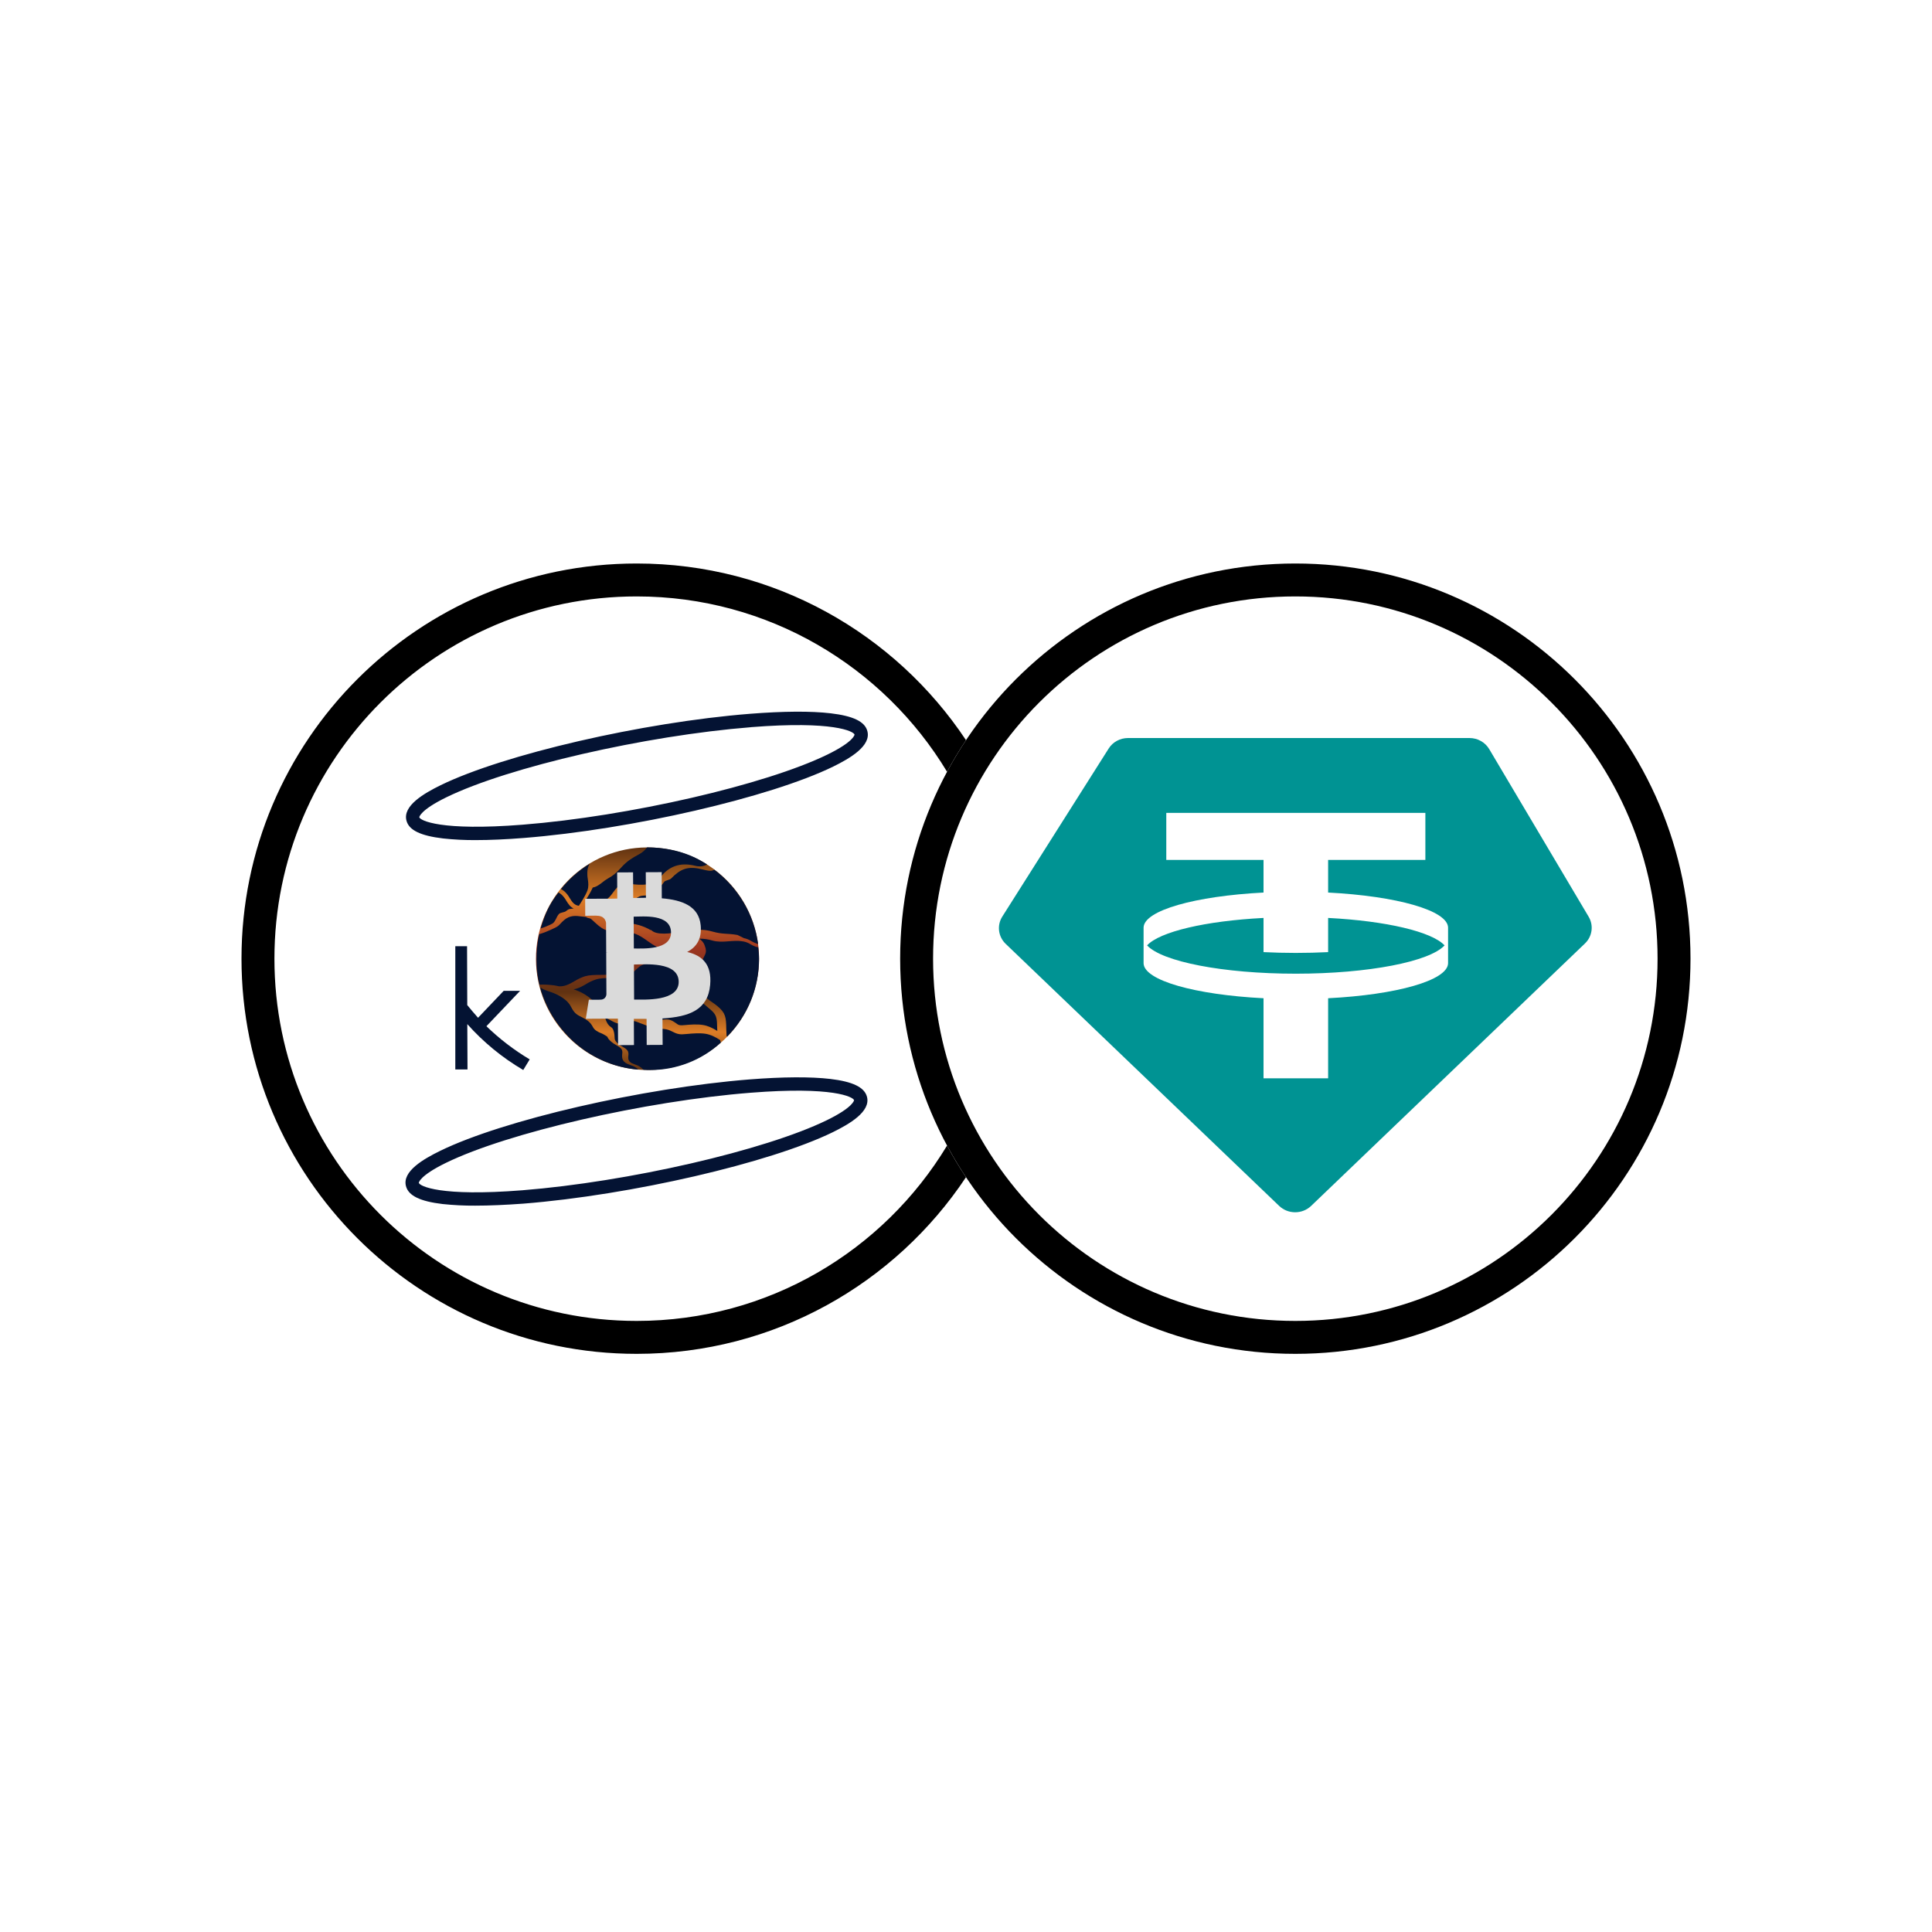 <svg width="48" height="48" viewBox="0 0 48 48" fill="none" xmlns="http://www.w3.org/2000/svg">
<path d="M23.529 28.462C21.954 31.073 19.09 32.818 15.818 32.818C10.848 32.818 6.818 28.789 6.818 23.818C6.818 18.848 10.848 14.818 15.818 14.818C19.09 14.818 21.954 16.564 23.529 19.174C23.674 18.905 23.831 18.643 24 18.389C22.241 15.744 19.233 14 15.818 14C10.396 14 6 18.396 6 23.818C6 29.241 10.396 33.636 15.818 33.636C19.233 33.636 22.241 31.893 24 29.247C23.831 28.994 23.674 28.732 23.529 28.462Z" fill="black"/>
<path fill-rule="evenodd" clip-rule="evenodd" d="M32.182 32.818C37.152 32.818 41.182 28.789 41.182 23.818C41.182 18.848 37.152 14.818 32.182 14.818C27.211 14.818 23.182 18.848 23.182 23.818C23.182 28.789 27.211 32.818 32.182 32.818ZM32.182 33.636C37.604 33.636 42 29.241 42 23.818C42 18.396 37.604 14 32.182 14C26.759 14 22.364 18.396 22.364 23.818C22.364 29.241 26.759 33.636 32.182 33.636Z" fill="black"/>
<path fill-rule="evenodd" clip-rule="evenodd" d="M28.026 18.336H36.508C36.711 18.336 36.898 18.441 36.999 18.611L39.47 22.777C39.598 22.993 39.56 23.266 39.377 23.441L32.575 29.96C32.355 30.171 32 30.171 31.78 29.96L24.986 23.45C24.799 23.27 24.764 22.99 24.902 22.772L27.544 18.598C27.646 18.435 27.829 18.336 28.026 18.336ZM35.413 20.196V21.365H32.997V22.175C34.694 22.262 35.967 22.618 35.977 23.044L35.977 23.933C35.967 24.359 34.694 24.715 32.997 24.801V26.79H31.392V24.801C29.695 24.715 28.422 24.359 28.412 23.933L28.412 23.044C28.422 22.618 29.695 22.262 31.392 22.175V21.365H28.976V20.196H35.413ZM32.194 24.191C34.006 24.191 35.519 23.89 35.89 23.488C35.576 23.148 34.439 22.88 32.997 22.806V23.655C32.738 23.668 32.47 23.675 32.194 23.675C31.919 23.675 31.651 23.668 31.392 23.655V22.806C29.95 22.88 28.813 23.148 28.499 23.488C28.87 23.89 30.383 24.191 32.194 24.191Z" fill="#009393"/>
<path d="M11.819 20.872C11.548 20.874 11.278 20.86 11.009 20.831C10.451 20.765 10.161 20.626 10.099 20.39C9.998 20.021 10.535 19.71 10.948 19.508C12.52 18.741 15.968 17.945 18.634 17.734C19.458 17.669 20.151 17.664 20.639 17.722C21.197 17.788 21.487 17.927 21.549 18.163C21.65 18.532 21.113 18.843 20.7 19.046C19.128 19.812 15.68 20.608 13.014 20.819C12.575 20.854 12.173 20.872 11.819 20.872ZM18.646 17.901L18.659 18.067C16.027 18.276 12.633 19.056 11.093 19.807C10.431 20.13 10.417 20.304 10.417 20.304C10.439 20.384 10.941 20.651 12.989 20.489C15.62 20.281 19.015 19.499 20.555 18.748C21.217 18.425 21.231 18.253 21.231 18.251C21.209 18.171 20.708 17.904 18.659 18.066L18.646 17.901Z" fill="#041333"/>
<path d="M11.808 29.954C11.537 29.956 11.267 29.942 10.997 29.914C10.44 29.848 10.15 29.708 10.087 29.472C9.985 29.104 10.523 28.794 10.937 28.592C12.508 27.825 15.956 27.03 18.622 26.818C19.446 26.753 20.139 26.749 20.628 26.806C21.185 26.872 21.475 27.012 21.539 27.247C21.64 27.617 21.102 27.927 20.689 28.13C19.117 28.896 15.67 29.692 13.004 29.904C12.564 29.936 12.162 29.954 11.808 29.954ZM18.647 27.149C16.016 27.357 12.621 28.139 11.081 28.89C10.419 29.213 10.405 29.385 10.405 29.387C10.427 29.467 10.928 29.734 12.977 29.572C15.608 29.363 19.003 28.582 20.543 27.831C21.205 27.508 21.219 27.334 21.219 27.334C21.197 27.254 20.696 26.986 18.647 27.149Z" fill="#041333"/>
<path d="M12.085 25.496C12.41 25.811 12.771 26.088 13.16 26.32L13 26.584C12.48 26.279 12.011 25.894 11.61 25.444L11.615 26.57H11.312V23.509H11.604L11.609 24.971C11.698 25.079 11.788 25.187 11.877 25.286L12.514 24.617H12.922L12.085 25.496Z" fill="#041333"/>
<path d="M18.029 21.845C17.514 21.337 16.819 21.053 16.095 21.054C16.086 21.054 16.076 21.054 16.066 21.054C15.333 21.058 14.631 21.353 14.115 21.874C13.6 22.395 13.312 23.099 13.316 23.832C13.319 24.566 13.614 25.267 14.135 25.783C14.656 26.299 15.361 26.587 16.094 26.583H16.121C16.668 26.578 17.201 26.41 17.653 26.102C18.104 25.794 18.454 25.359 18.659 24.851C18.863 24.344 18.912 23.788 18.8 23.253C18.688 22.717 18.42 22.227 18.029 21.845Z" fill="url(#paint0_linear_3079_4519)"/>
<path d="M17.274 21.511C16.95 21.428 16.69 21.495 16.478 21.712C16.452 21.74 16.428 21.769 16.405 21.799C16.35 21.869 16.303 21.929 16.196 21.954C16.051 21.983 15.903 21.989 15.757 21.972C15.716 21.966 15.681 21.958 15.65 21.951C15.539 21.926 15.475 21.912 15.344 22.036C15.304 22.077 15.267 22.122 15.234 22.17C15.176 22.25 15.122 22.325 15.032 22.359C14.99 22.375 14.947 22.384 14.903 22.387L14.891 22.382L14.888 22.387C14.825 22.389 14.761 22.385 14.698 22.375C14.649 22.368 14.599 22.364 14.549 22.362C14.617 22.263 14.677 22.159 14.727 22.05C14.818 22.036 14.896 21.976 14.971 21.918C15.011 21.885 15.053 21.855 15.098 21.829C15.248 21.747 15.322 21.676 15.453 21.532C15.577 21.397 15.71 21.312 15.872 21.227C15.953 21.185 16.023 21.126 16.077 21.053C16.617 21.057 17.122 21.183 17.567 21.477C17.52 21.506 17.419 21.547 17.274 21.511Z" fill="#041333"/>
<path d="M18.773 23.433C18.734 23.418 18.698 23.4 18.662 23.379C18.607 23.345 18.547 23.32 18.483 23.308L18.322 23.229C18.067 23.185 17.963 23.218 17.706 23.146C17.587 23.111 17.463 23.096 17.339 23.101L17.333 23.095L17.328 23.101C17.24 23.105 17.152 23.117 17.052 23.131L16.984 23.141C16.957 23.145 16.926 23.149 16.891 23.155C16.672 23.189 16.306 23.247 16.178 23.105L16.171 23.111C15.976 22.997 15.754 22.936 15.528 22.936C15.176 22.936 15.065 22.841 14.864 22.668C14.83 22.639 14.792 22.606 14.75 22.571C14.768 22.571 14.786 22.571 14.805 22.571C14.896 22.604 14.992 22.62 15.089 22.62C15.108 22.621 15.126 22.62 15.145 22.618C15.195 22.612 15.242 22.59 15.277 22.554C15.293 22.54 15.31 22.527 15.327 22.515C15.366 22.492 15.411 22.481 15.457 22.484C15.476 22.484 15.497 22.482 15.519 22.48C15.614 22.468 15.682 22.414 15.747 22.362C15.807 22.314 15.864 22.269 15.942 22.256C15.961 22.253 15.981 22.252 16.001 22.25C16.053 22.25 16.103 22.238 16.149 22.214C16.174 22.199 16.196 22.18 16.216 22.159C16.24 22.132 16.268 22.111 16.3 22.096C16.402 22.061 16.448 21.977 16.503 21.907C16.527 21.876 16.64 21.859 16.671 21.828C16.901 21.592 17.085 21.508 17.437 21.597C17.616 21.642 17.685 21.65 17.745 21.606C18.041 21.826 18.289 22.103 18.477 22.42C18.664 22.737 18.786 23.089 18.835 23.454C18.814 23.448 18.793 23.441 18.773 23.433Z" fill="#041333"/>
<path d="M15.274 25.823C15.271 25.805 15.269 25.788 15.269 25.77C15.268 25.73 15.264 25.689 15.255 25.65C15.236 25.557 15.21 25.539 15.177 25.515C15.148 25.497 15.124 25.474 15.105 25.446C15.072 25.395 15.048 25.34 15.033 25.281L15.031 25.273C15.055 25.288 15.08 25.302 15.106 25.315C15.118 25.321 15.133 25.33 15.153 25.34C15.224 25.379 15.322 25.432 15.373 25.428C15.416 25.422 15.455 25.399 15.482 25.366C15.505 25.343 15.58 25.387 15.612 25.381C15.671 25.37 15.739 25.353 15.827 25.389C15.864 25.404 15.897 25.417 15.921 25.425C15.967 25.44 16.014 25.46 16.059 25.478C16.134 25.513 16.212 25.539 16.293 25.555C16.337 25.561 16.383 25.564 16.428 25.563C16.512 25.558 16.596 25.576 16.671 25.614C16.843 25.701 16.881 25.708 17.069 25.689C17.211 25.675 17.39 25.662 17.528 25.684C17.657 25.705 17.776 25.765 17.891 25.84C17.891 25.852 17.909 25.891 17.91 25.903C17.431 26.342 16.805 26.585 16.156 26.584C16.099 26.584 16.042 26.582 15.986 26.578C15.96 26.55 15.932 26.525 15.901 26.503C15.865 26.48 15.826 26.462 15.785 26.45C15.731 26.43 15.674 26.411 15.645 26.377C15.601 26.329 15.606 26.276 15.611 26.225C15.617 26.19 15.614 26.155 15.602 26.122C15.577 26.069 15.521 26.037 15.463 26.003C15.428 25.984 15.395 25.962 15.364 25.937C15.333 25.913 15.307 25.884 15.286 25.852C15.288 25.843 15.274 25.823 15.274 25.823Z" fill="#041333"/>
<path d="M14.594 21.636C14.589 21.706 14.592 21.777 14.605 21.846C14.617 21.938 14.629 22.025 14.594 22.124L14.591 22.134H14.587V22.141C14.541 22.26 14.432 22.428 14.381 22.504C14.264 22.489 14.21 22.402 14.152 22.309C14.118 22.247 14.073 22.19 14.02 22.143C13.994 22.122 13.966 22.104 13.937 22.087C14.136 21.841 14.374 21.63 14.644 21.464C14.617 21.518 14.6 21.576 14.594 21.636Z" fill="#041333"/>
<path d="M18.052 25.741C18.048 25.686 18.045 25.628 18.044 25.57C18.041 25.267 18.027 25.167 17.824 24.997C17.667 24.865 17.487 24.8 17.429 24.603C17.398 24.494 17.397 24.355 17.396 24.209C17.396 24.145 17.396 24.08 17.392 24.016C17.407 23.954 17.43 23.893 17.459 23.836C17.493 23.762 17.549 23.684 17.537 23.604C17.527 23.536 17.537 23.584 17.508 23.493C17.482 23.413 17.433 23.368 17.375 23.321C17.484 23.32 17.593 23.336 17.697 23.367C17.954 23.44 18.196 23.344 18.451 23.388L18.477 23.392C18.537 23.404 18.594 23.427 18.646 23.46C18.682 23.482 18.72 23.5 18.76 23.515C18.785 23.524 18.811 23.531 18.838 23.536C18.851 23.63 18.858 23.724 18.858 23.819C18.859 24.542 18.576 25.237 18.069 25.753L18.052 25.741Z" fill="#041333"/>
<path d="M13.631 24.629C13.655 24.637 13.678 24.645 13.7 24.653C13.796 24.686 13.887 24.73 13.972 24.786C14.062 24.848 14.132 24.909 14.183 25.007C14.239 25.112 14.28 25.18 14.391 25.238L14.424 25.255C14.562 25.326 14.659 25.377 14.73 25.515C14.774 25.598 14.852 25.634 14.928 25.667C14.969 25.684 15.009 25.704 15.047 25.729L15.062 25.739L15.089 25.757C15.101 25.795 15.128 25.831 15.195 25.889C15.23 25.918 15.269 25.943 15.309 25.965C15.37 26.001 15.428 26.034 15.452 26.084C15.463 26.115 15.465 26.149 15.459 26.182C15.453 26.243 15.447 26.312 15.504 26.375C15.543 26.419 15.609 26.442 15.672 26.465C15.715 26.478 15.756 26.497 15.794 26.52C15.817 26.537 15.839 26.555 15.859 26.575C15.292 26.527 14.754 26.305 14.317 25.939C13.881 25.573 13.569 25.081 13.422 24.531C13.479 24.576 13.559 24.604 13.631 24.629Z" fill="#041333"/>
<path d="M14.071 22.381C14.119 22.458 14.168 22.535 14.254 22.572C14.175 22.586 14.149 22.564 14.066 22.634C14.022 22.672 13.927 22.666 13.887 22.708C13.819 22.78 13.803 22.906 13.716 22.951C13.625 22.997 13.53 23.036 13.432 23.067C13.532 22.715 13.653 22.452 13.874 22.172C13.899 22.187 13.924 22.203 13.947 22.222C13.997 22.268 14.039 22.322 14.071 22.381Z" fill="#041333"/>
<path d="M17.567 25.011L17.585 25.026C17.765 25.177 17.814 25.218 17.816 25.479C17.816 25.525 17.818 25.57 17.821 25.614C17.709 25.543 17.591 25.485 17.464 25.465C17.324 25.442 17.142 25.455 16.999 25.469C16.816 25.488 16.855 25.439 16.687 25.355C16.58 25.301 16.436 25.344 16.361 25.343C16.317 25.344 16.273 25.341 16.229 25.335C16.151 25.32 16.075 25.295 16.002 25.261C15.956 25.242 15.976 25.204 15.929 25.189C15.905 25.181 15.806 25.187 15.769 25.172C15.673 25.133 15.553 25.084 15.486 25.096C15.45 25.105 15.418 25.125 15.395 25.154C15.372 25.183 15.34 25.203 15.303 25.209C15.262 25.212 15.164 25.16 15.1 25.125C15.081 25.114 15.064 25.106 15.052 25.099C15.017 25.082 14.983 25.062 14.951 25.041C14.951 25.038 14.951 25.036 14.949 25.033L14.943 25.035C14.868 24.981 14.796 24.922 14.729 24.857C14.592 24.73 14.428 24.634 14.249 24.579C14.362 24.564 14.456 24.51 14.553 24.454C14.633 24.403 14.72 24.362 14.81 24.333C14.921 24.3 15.047 24.3 15.169 24.299C15.298 24.299 15.431 24.298 15.548 24.259C15.67 24.219 15.761 24.131 15.849 24.047C15.943 23.957 16.058 23.944 16.189 23.909C16.294 23.881 16.427 23.793 16.588 23.783C16.788 23.771 16.994 23.759 17.125 23.709C17.2 23.803 17.222 23.937 17.229 24.079C17.229 24.079 17.229 24.079 17.229 24.081C17.232 24.139 17.233 24.197 17.233 24.255C17.233 24.389 17.235 24.516 17.264 24.617C17.318 24.802 17.428 24.894 17.567 25.011Z" fill="#041333"/>
<path d="M13.404 24.463C13.354 24.264 13.329 24.059 13.329 23.854C13.326 23.637 13.348 23.421 13.396 23.21C13.497 23.18 13.595 23.142 13.691 23.097C13.773 23.054 13.837 23.04 13.9 22.974C13.935 22.935 13.972 22.898 14.01 22.863C14.164 22.733 14.304 22.75 14.451 22.77C14.487 22.774 14.523 22.778 14.559 22.781C14.608 22.821 14.652 22.803 14.69 22.836C14.87 22.991 14.977 23.148 15.305 23.148C15.543 23.148 15.728 23.151 15.915 23.264C15.92 23.267 15.925 23.27 15.931 23.273C15.98 23.303 16.029 23.336 16.079 23.372L16.112 23.395C16.217 23.47 16.316 23.541 16.454 23.563C16.501 23.57 16.549 23.572 16.596 23.569C16.686 23.568 16.765 23.566 16.834 23.636C16.707 23.681 16.508 23.694 16.314 23.706C16.152 23.715 15.999 23.725 15.892 23.753C15.754 23.79 15.654 23.884 15.558 23.976C15.468 24.063 15.383 24.144 15.268 24.182C15.152 24.221 15.024 24.221 14.897 24.221C14.77 24.222 14.646 24.223 14.531 24.256C14.439 24.286 14.35 24.328 14.268 24.38C14.15 24.448 14.036 24.512 13.888 24.505C13.845 24.494 13.802 24.487 13.759 24.48L13.747 24.477V24.479C13.633 24.464 13.518 24.459 13.404 24.463Z" fill="#041333"/>
<path d="M17.408 22.984C17.36 22.515 16.955 22.36 16.442 22.318L16.44 21.668L16.044 21.67L16.048 22.305C15.944 22.305 15.837 22.308 15.732 22.31L15.728 21.673L15.333 21.675L15.336 22.325C15.25 22.327 15.166 22.329 15.084 22.33V22.328L14.538 22.33L14.54 22.753C14.54 22.753 14.833 22.745 14.828 22.751C14.988 22.751 15.041 22.843 15.057 22.923L15.061 23.664C15.075 23.664 15.089 23.665 15.103 23.667H15.061L15.066 24.704C15.065 24.723 15.06 24.741 15.052 24.757C15.044 24.774 15.033 24.788 15.02 24.801C15.006 24.813 14.99 24.822 14.972 24.828C14.955 24.834 14.937 24.837 14.918 24.836C14.923 24.841 14.63 24.838 14.63 24.838L14.554 25.311L15.069 25.308C15.165 25.308 15.259 25.308 15.352 25.308L15.356 25.966L15.751 25.964L15.748 25.313C15.856 25.314 15.961 25.315 16.064 25.314L16.067 25.962L16.463 25.96L16.459 25.303C17.125 25.262 17.59 25.091 17.644 24.466C17.688 23.963 17.451 23.74 17.072 23.651C17.301 23.533 17.443 23.327 17.408 22.984ZM16.862 24.393C16.864 24.884 16.023 24.834 15.754 24.834L15.75 23.963C16.018 23.962 16.859 23.88 16.862 24.393ZM16.671 23.165C16.673 23.612 15.971 23.564 15.748 23.565L15.743 22.774C15.967 22.773 16.668 22.698 16.671 23.165Z" fill="#DADADA"/>
<defs>
<linearGradient id="paint0_linear_3079_4519" x1="16.094" y1="26.584" x2="16.094" y2="21.054" gradientUnits="userSpaceOnUse">
<stop stop-color="#603211"/>
<stop offset="0.17" stop-color="#DD7D26"/>
<stop offset="0.35" stop-color="#603211"/>
<stop offset="0.54" stop-color="#9C3520"/>
<stop offset="0.77" stop-color="#DD7D26"/>
<stop offset="1" stop-color="#603211"/>
</linearGradient>
</defs>
</svg>
